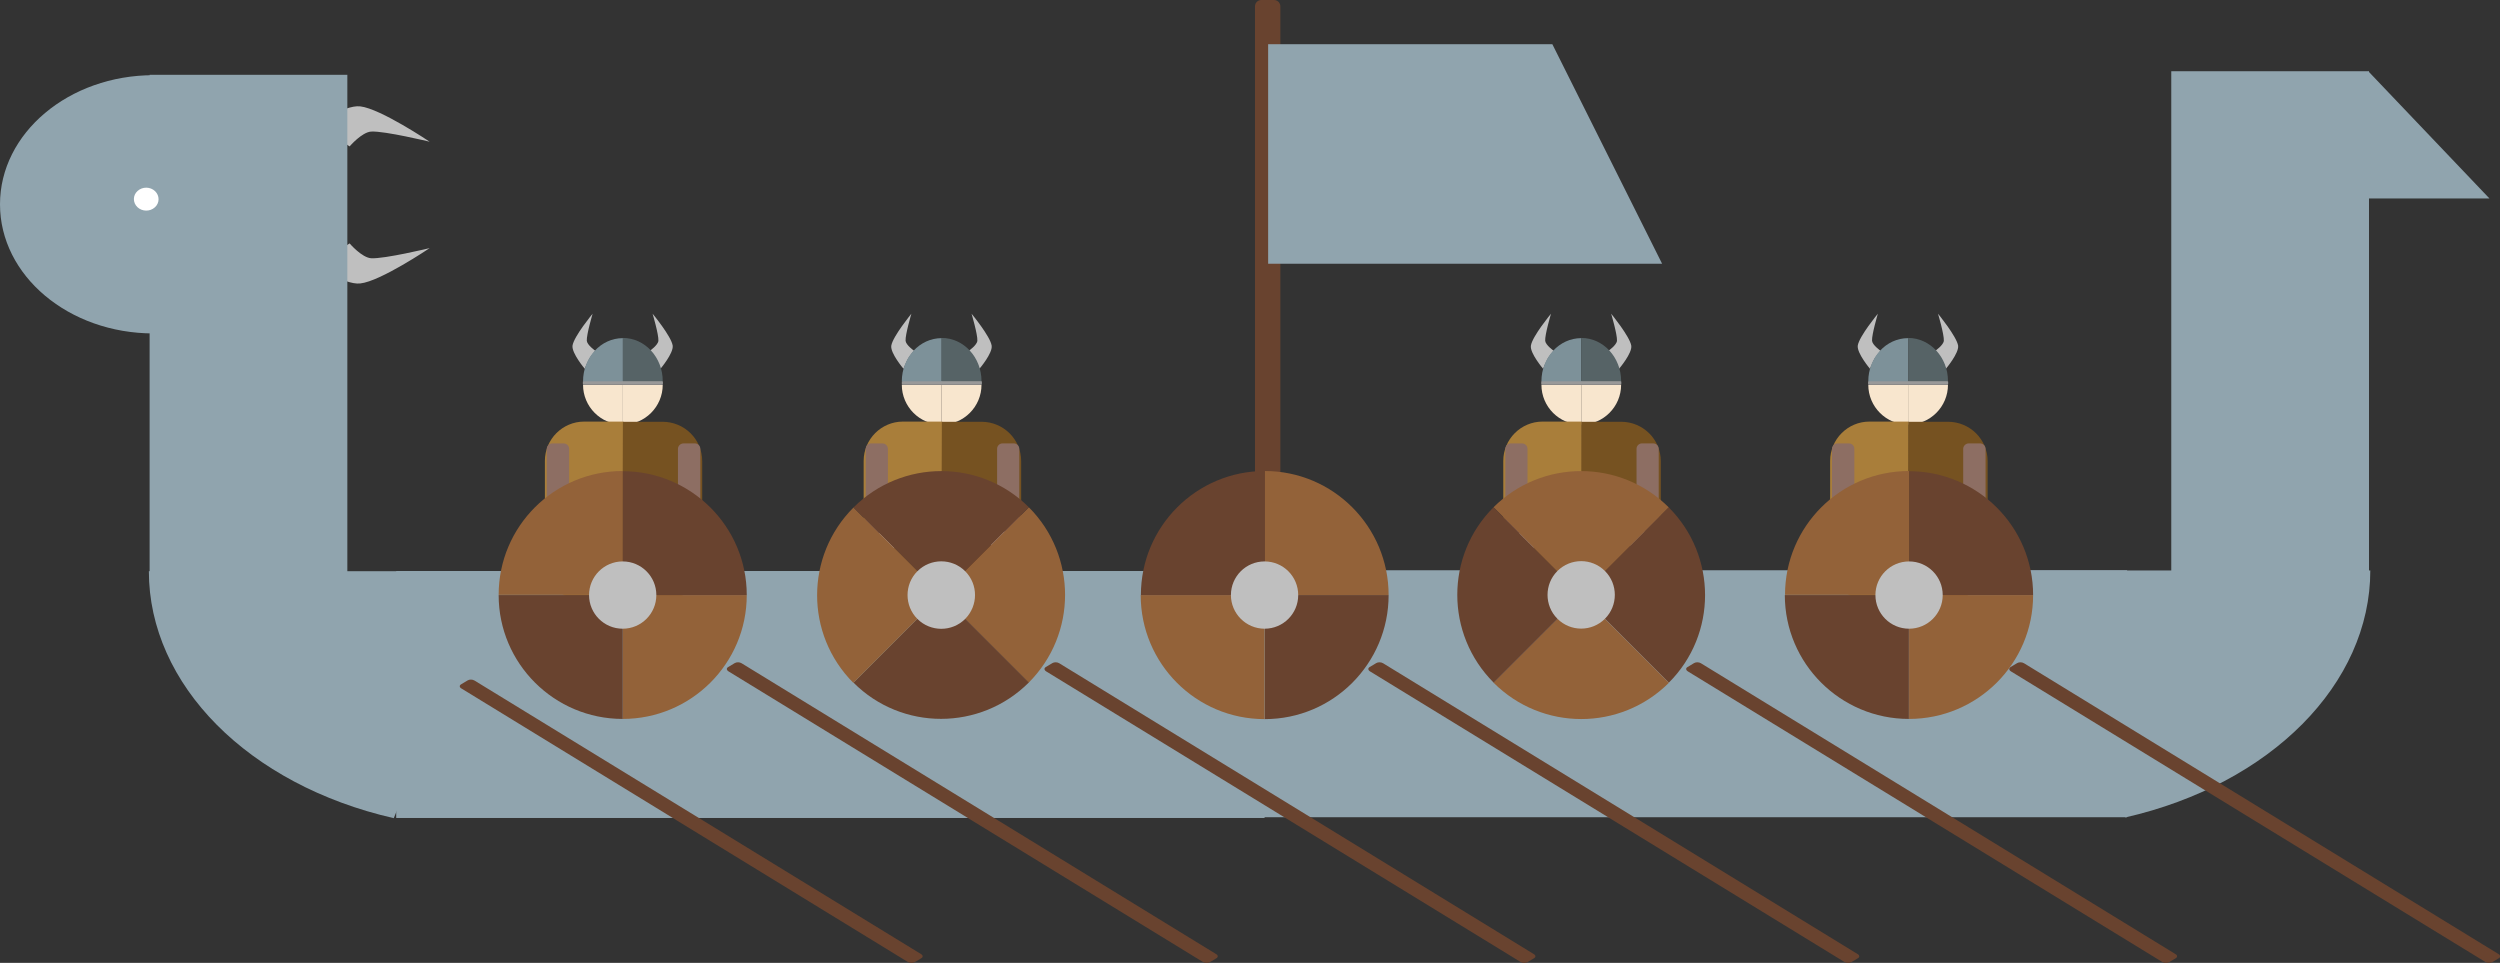 <?xml version="1.0" encoding="utf-8"?>
<!-- Generator: Adobe Illustrator 21.1.0, SVG Export Plug-In . SVG Version: 6.00 Build 0)  -->
<svg version="1.1" id="Layer_1" xmlns="http://www.w3.org/2000/svg" xmlns:xlink="http://www.w3.org/1999/xlink" x="0px" y="0px"
	 viewBox="0 0 1330.1 512.3" style="enable-background:new 0 0 1330.1 512.3;" xml:space="preserve">
<rect x="0" y="0" width="1330.1" height="512.3" fill="#333333" stroke="none"/>
<style type="text/css">
	.st0{fill:#90A4AE;}
	.st1{fill:#BFBFBF;}
	.st2{fill:#69432F;}
	.st3{fill:#F8E6CE;}
	.st4{fill:#A97E3A;}
	.st5{fill:#765221;}
	.st6{fill:#8D6E63;}
	.st7{fill:#FAECD9;}
	.st8{fill:#F2F2F2;}
	.st9{fill:#999999;}
	.st10{fill:#7D9199;}
	.st11{fill:#566366;}
	.st12{fill:#936239;}
	.st13{fill:#FFFFFF;}
</style>
<g>
	<path class="st0" d="M1260.2,38.1l64.3,67.5h-128.6C1195.9,105.5,1260.2,38.1,1260.2,38.1z"/>
	<path class="st0" d="M79.2,303.9c0,60.4,52.9,113.7,130.3,131.4l53.8-131.4H79.2L79.2,303.9z"/>
	<path class="st1" d="M228.6,75.4c0,0-24-5.8-31.1-5.4c-5,0.3-11.5,7.9-11.5,7.9s-6-4.1-9.4-5.7c-3.5-1.6-11.5-4.2-11.5-4.2
		s17.9-12.5,26.6-11.4C202.4,57.8,228.6,75.4,228.6,75.4L228.6,75.4z"/>
	<path class="st1" d="M228.6,132c0,0-24,5.8-31.1,5.4c-5-0.3-11.5-7.9-11.5-7.9s-6,4.1-9.4,5.7c-3.5,1.6-11.5,4.2-11.5,4.2
		s17.9,12.5,26.6,11.4C202.4,149.7,228.6,132,228.6,132L228.6,132z"/>
	<rect x="79.6" y="39.8" class="st0" width="105.2" height="266.7"/>
	<path class="st0" d="M1261.1,303.5c0,60.4-52.9,113.7-130.3,131.4L1077,303.5H1261.1z"/>
	<rect x="1155.2" y="37.9" class="st0" width="105.2" height="266.7"/>
	<path class="st0" d="M210.8,303.8v131.4h462V303.8L210.8,303.8L210.8,303.8z"/>
	<path class="st0" d="M1131.7,434.7V303.4H669.8v131.4H1131.7z"/>
	<path class="st2" d="M681.2,3.4c0-1.9-1.5-3.4-3.4-3.4h-6.7c-1.9,0-3.4,1.5-3.4,3.4v305.2c0,1.9,1.5,3.4,3.4,3.4h6.7
		c1.9,0,3.4-1.5,3.4-3.4C681.2,308.6,681.2,3.4,681.2,3.4z"/>
	<g id="paddle">
		<path class="st2" d="M394.6,352.9c-1.1-0.7-2.7-0.7-3.7-0.1l-3.5,2.1c-1,0.6-0.9,1.6,0.2,2.3l252.4,154.6c1.1,0.7,2.7,0.7,3.7,0.1
			l3.5-2.1c1-0.6,0.9-1.6-0.2-2.2L394.6,352.9L394.6,352.9z"/>
		<path class="st2" d="M563.6,352.9c-1.1-0.7-2.7-0.7-3.7-0.1l-3.5,2.1c-1,0.6-0.9,1.6,0.2,2.3l252.4,154.6c1.1,0.7,2.7,0.7,3.7,0.1
			l3.5-2.1c1-0.6,0.9-1.6-0.2-2.2L563.6,352.9L563.6,352.9z"/>
		<path class="st2" d="M735.9,352.9c-1.1-0.7-2.7-0.7-3.7-0.1l-3.5,2.1c-1,0.6-0.9,1.6,0.2,2.3l252.4,154.6c1.1,0.7,2.7,0.7,3.7,0.1
			l3.5-2.1c1-0.6,0.9-1.6-0.2-2.2L735.9,352.9L735.9,352.9z"/>
		<path class="st2" d="M905,352.9c-1.1-0.7-2.7-0.7-3.7-0.1l-3.5,2.1c-1,0.6-0.9,1.6,0.2,2.3l252.4,154.6c1.1,0.7,2.7,0.7,3.7,0.1
			l3.5-2.1c1-0.6,0.9-1.6-0.2-2.2L905,352.9L905,352.9z"/>
		<path class="st2" d="M1076.9,352.9c-1.1-0.7-2.7-0.7-3.7-0.1l-3.5,2.1c-1,0.6-0.9,1.6,0.2,2.3l252.4,154.6
			c1.1,0.7,2.7,0.7,3.7,0.1l3.5-2.1c1-0.6,0.9-1.6-0.2-2.2L1076.9,352.9L1076.9,352.9z"/>
		<path class="st2" d="M252.5,362.1c-1.1-0.7-2.7-0.7-3.7-0.1l-3.5,2.1c-1,0.6-0.9,1.6,0.2,2.2l237.5,145.5c1.1,0.7,2.7,0.7,3.7,0.1
			l3.5-2.1c1-0.6,0.9-1.6-0.2-2.2L252.5,362.1L252.5,362.1z"/>
	</g>
	<g id="viking">
		<path class="st3" d="M310.2,204.7c0,11.7,9.5,21.2,21.2,21.2v-21.2H310.2z"/>
		<path class="st3" d="M331.4,225.9c11.7,0,21.2-9.5,21.2-21.2h-21.2V225.9z"/>
		<path class="st4" d="M332,319.6l-0.3-95.3h-20.9c-11.5,0-20.9,9.4-20.9,20.9v53.5c0,11.5,9.4,20.9,20.9,20.9H332L332,319.6z"/>
		<path class="st5" d="M331.1,319.7l0.3-95.3h21.1c11.7,0,21.1,9.4,21.1,20.9v53.5c0,11.5-9.5,20.9-21.1,20.9H331.1z"/>
		<path class="st6" d="M302.8,238.8c0-1.6-1.3-2.9-3-2.9h-5.9c-1.6,0-3,1.3-3,2.9v55.6c0,1.6,1.3,3,3,3h5.9c1.6,0,3-1.3,3-3V238.8z"
			/>
		<path class="st6" d="M372.6,238.8c0-1.6-1.3-2.9-3-2.9h-5.9c-1.6,0-3,1.3-3,2.9v55.6c0,1.6,1.3,2.9,3,2.9h5.9c1.6,0,3-1.3,3-2.9
			V238.8z"/>
		<circle class="st3" cx="298.1" cy="291.6" r="7.9"/>
		<circle class="st7" cx="365.4" cy="290.7" r="7.9"/>
		<circle class="st8" cx="291.7" cy="291.4" r="0.1"/>
		<path class="st9" d="M352.7,203.2c0-0.3-0.2-0.5-0.5-0.5h-41.6c-0.3,0-0.5,0.2-0.5,0.5v1c0,0.3,0.2,0.5,0.5,0.5h41.6
			c0.3,0,0.5-0.2,0.5-0.5V203.2z"/>
		<path class="st1" d="M315.3,166.9c0,0-3.3,11.1-3.1,14.4c0.2,2.3,4.5,5.3,4.5,5.3s-2.3,2.8-3.2,4.3c-0.9,1.6-2.4,5.3-2.4,5.3
			s-7-8.3-6.5-12.3C305.3,179,315.3,166.9,315.3,166.9L315.3,166.9z"/>
		<path class="st1" d="M347.2,166.9c0,0,3.3,11.1,3.1,14.4c-0.2,2.3-4.5,5.3-4.5,5.3s2.3,2.8,3.2,4.3c0.9,1.6,2.4,5.3,2.4,5.3
			s7-8.3,6.5-12.3C357.2,179,347.2,166.9,347.2,166.9z"/>
		<path class="st10" d="M331.4,179.9c-11.7,0-21.2,10.3-21.2,23h21.2V179.9z"/>
		<path class="st11" d="M331.4,179.8c11.7,0,21.2,10.3,21.2,23h-21.2V179.8z"/>
	</g>
	<g id="shield">
		<path class="st12" d="M331.3,382.5c36.4,0,66-29.5,66-65.9h-66V382.5z"/>
		<path class="st2" d="M265.3,316.6c0,36.4,29.6,65.9,66,65.9v-65.9H265.3z"/>
		<path class="st12" d="M331.3,250.6c-36.5,0-66,29.5-66,65.9h66V250.6L331.3,250.6z"/>
		<path class="st2" d="M397.3,316.6c0-36.4-29.6-65.9-66-65.9v65.9H397.3z"/>
		<ellipse class="st1" cx="331.3" cy="316.6" rx="17.9" ry="17.9"/>
	</g>
	<g id="viking1">
		<path class="st3" d="M479.8,204.7c0,11.7,9.5,21.2,21.2,21.2v-21.2H479.8z"/>
		<path class="st3" d="M501,225.9c11.7,0,21.2-9.5,21.2-21.2H501V225.9z"/>
		<path class="st4" d="M501.6,319.6l-0.3-95.3h-20.9c-11.5,0-20.9,9.4-20.9,20.9v53.5c0,11.5,9.4,20.9,20.9,20.9H501.6z"/>
		<path class="st5" d="M500.8,319.7l0.3-95.3h21.1c11.7,0,21.1,9.4,21.1,20.9v53.5c0,11.5-9.5,20.9-21.1,20.9H500.8z"/>
		<path class="st6" d="M472.4,238.8c0-1.6-1.3-2.9-3-2.9h-5.9c-1.6,0-2.9,1.3-2.9,2.9v55.6c0,1.6,1.3,3,2.9,3h5.9c1.6,0,3-1.3,3-3
			V238.8z"/>
		<path class="st6" d="M542.3,238.8c0-1.6-1.3-2.9-3-2.9h-5.9c-1.6,0-2.9,1.3-2.9,2.9v55.6c0,1.6,1.3,2.9,2.9,2.9h5.9
			c1.6,0,3-1.3,3-2.9V238.8z"/>
		<circle class="st3" cx="467.8" cy="291.6" r="7.9"/>
		<circle class="st7" cx="535.1" cy="290.7" r="7.9"/>
		<circle class="st8" cx="461.3" cy="291.4" r="0.1"/>
		<path class="st9" d="M522.4,203.2c0-0.3-0.2-0.5-0.5-0.5h-41.6c-0.3,0-0.5,0.2-0.5,0.5v1c0,0.3,0.2,0.5,0.5,0.5h41.6
			c0.3,0,0.5-0.2,0.5-0.5L522.4,203.2L522.4,203.2z"/>
		<path class="st1" d="M484.9,166.9c0,0-3.3,11.1-3.1,14.4c0.2,2.3,4.5,5.3,4.5,5.3s-2.4,2.8-3.2,4.3c-0.9,1.6-2.4,5.3-2.4,5.3
			s-7.1-8.3-6.5-12.3C475,179,484.9,166.9,484.9,166.9z"/>
		<path class="st1" d="M516.9,166.9c0,0,3.3,11.1,3.1,14.4c-0.2,2.3-4.5,5.3-4.5,5.3s2.4,2.8,3.2,4.3c0.9,1.6,2.4,5.3,2.4,5.3
			s7.1-8.3,6.5-12.3C526.9,179,516.9,166.9,516.9,166.9z"/>
		<path class="st10" d="M501,179.9c-11.7,0-21.2,10.3-21.2,23H501V179.9z"/>
		<path class="st11" d="M501,179.8c11.7,0,21.2,10.3,21.2,23H501V179.8z"/>
	</g>
	<g id="viking2">
		<path class="st3" d="M820.1,204.7c0,11.7,9.5,21.2,21.2,21.2v-21.2H820.1z"/>
		<path class="st3" d="M841.3,225.9c11.7,0,21.2-9.5,21.2-21.2h-21.2V225.9z"/>
		<path class="st4" d="M841.9,319.6l-0.3-95.3h-20.9c-11.5,0-20.9,9.4-20.9,20.9v53.5c0,11.5,9.4,20.9,20.9,20.9H841.9z"/>
		<path class="st5" d="M841.1,319.7l0.3-95.3h21.1c11.7,0,21.1,9.4,21.1,20.9v53.5c0,11.5-9.5,20.9-21.1,20.9H841.1z"/>
		<path class="st6" d="M812.7,238.8c0-1.6-1.3-2.9-3-2.9h-5.9c-1.6,0-2.9,1.3-2.9,2.9v55.6c0,1.6,1.3,3,2.9,3h5.9c1.6,0,3-1.3,3-3
			V238.8z"/>
		<path class="st6" d="M882.5,238.8c0-1.6-1.3-2.9-3-2.9h-5.9c-1.6,0-2.9,1.3-2.9,2.9v55.6c0,1.6,1.3,2.9,2.9,2.9h5.9
			c1.6,0,3-1.3,3-2.9V238.8z"/>
		<circle class="st3" cx="808.1" cy="291.6" r="7.9"/>
		<circle class="st7" cx="875.3" cy="290.7" r="7.9"/>
		<circle class="st8" cx="801.6" cy="291.4" r="0.1"/>
		<path class="st9" d="M862.6,203.2c0-0.3-0.2-0.5-0.5-0.5h-41.6c-0.3,0-0.5,0.2-0.5,0.5v1c0,0.3,0.2,0.5,0.5,0.5h41.6
			c0.3,0,0.5-0.2,0.5-0.5V203.2z"/>
		<path class="st1" d="M825.2,166.9c0,0-3.3,11.1-3.1,14.4c0.2,2.3,4.5,5.3,4.5,5.3s-2.4,2.8-3.2,4.3c-0.9,1.6-2.4,5.3-2.4,5.3
			s-7.1-8.3-6.5-12.3C815.2,179,825.2,166.9,825.2,166.9z"/>
		<path class="st1" d="M857.2,166.9c0,0,3.3,11.1,3.1,14.4c-0.2,2.3-4.5,5.3-4.5,5.3s2.4,2.8,3.2,4.3c0.9,1.6,2.4,5.3,2.4,5.3
			s7.1-8.3,6.5-12.3C867.1,179,857.2,166.9,857.2,166.9z"/>
		<path class="st10" d="M841.3,179.9c-11.7,0-21.2,10.3-21.2,23h21.2V179.9z"/>
		<path class="st11" d="M841.3,179.8c11.7,0,21.2,10.3,21.2,23h-21.2V179.8z"/>
	</g>
	<g id="viking3">
		<path class="st3" d="M994,204.7c0,11.7,9.5,21.2,21.2,21.2v-21.2H994z"/>
		<path class="st3" d="M1015.2,225.9c11.7,0,21.2-9.5,21.2-21.2h-21.2V225.9z"/>
		<path class="st4" d="M1015.8,319.6l-0.3-95.3h-20.9c-11.5,0-20.9,9.4-20.9,20.9v53.5c0,11.5,9.4,20.9,20.9,20.9H1015.8
			L1015.8,319.6z"/>
		<path class="st5" d="M1015,319.7l0.3-95.3h21.1c11.7,0,21.1,9.4,21.1,20.9v53.5c0,11.5-9.5,20.9-21.1,20.9H1015z"/>
		<path class="st6" d="M986.6,238.8c0-1.6-1.3-2.9-3-2.9h-5.9c-1.6,0-3,1.3-3,2.9v55.6c0,1.6,1.3,3,3,3h5.9c1.6,0,3-1.3,3-3V238.8z"
			/>
		<path class="st6" d="M1056.4,238.8c0-1.6-1.3-2.9-3-2.9h-5.9c-1.6,0-3,1.3-3,2.9v55.6c0,1.6,1.3,2.9,3,2.9h5.9c1.6,0,3-1.3,3-2.9
			V238.8z"/>
		<circle class="st3" cx="982" cy="291.6" r="7.9"/>
		<circle class="st7" cx="1049.2" cy="290.7" r="7.9"/>
		<circle class="st8" cx="975.5" cy="291.4" r="0.1"/>
		<path class="st9" d="M1036.5,203.2c0-0.3-0.2-0.5-0.5-0.5h-41.6c-0.3,0-0.5,0.2-0.5,0.5v1c0,0.3,0.2,0.5,0.5,0.5h41.6
			c0.3,0,0.5-0.2,0.5-0.5V203.2z"/>
		<path class="st1" d="M999.1,166.9c0,0-3.3,11.1-3.1,14.4c0.2,2.3,4.5,5.3,4.5,5.3s-2.3,2.8-3.2,4.3c-0.9,1.6-2.4,5.3-2.4,5.3
			s-7-8.3-6.5-12.3C989.1,179,999.1,166.9,999.1,166.9L999.1,166.9z"/>
		<path class="st1" d="M1031.1,166.9c0,0,3.3,11.1,3.1,14.4c-0.2,2.3-4.5,5.3-4.5,5.3s2.3,2.8,3.2,4.3c0.9,1.6,2.4,5.3,2.4,5.3
			s7-8.3,6.5-12.3C1041,179,1031.1,166.9,1031.1,166.9L1031.1,166.9z"/>
		<path class="st10" d="M1015.2,179.9c-11.7,0-21.2,10.3-21.2,23h21.2V179.9z"/>
		<path class="st11" d="M1015.2,179.8c11.7,0,21.2,10.3,21.2,23h-21.2V179.8z"/>
	</g>
	<g>
		<path class="st0" d="M81.7,40C36.6,40,0,70.8,0,108.7c0,38,36.6,68.7,81.7,68.7v-68.7V40z"/>
		<path class="st13" d="M82.5,101.7c2.5,2.4,2.5,6.3-0.1,8.6c-2.6,2.4-6.8,2.3-9.3-0.1c-2.5-2.4-2.5-6.3,0.1-8.6
			C75.8,99.2,80,99.3,82.5,101.7z"/>
	</g>
	<g id="flag">
		<path class="st0" d="M884.3,140.3H674.7V23.5h151.2"/>
	</g>
	<g id="shield1">
		<path class="st12" d="M547.3,363.2c25.8-25.8,25.8-67.5,0.1-93.3l-46.7,46.7L547.3,363.2z"/>
		<path class="st2" d="M454.1,363.2c25.7,25.7,67.5,25.7,93.3-0.1l-46.6-46.6L454.1,363.2L454.1,363.2z"/>
		<path class="st12" d="M454.1,270c-25.8,25.8-25.8,67.5-0.1,93.3l46.7-46.7L454.1,270L454.1,270z"/>
		<path class="st2" d="M547.4,269.9c-25.7-25.7-67.5-25.7-93.3,0.1l46.6,46.6L547.4,269.9z"/>
		<path class="st1" d="M488.1,303.9c7-7,18.4-7,25.4,0c7,7,7,18.3,0,25.4c-7,7-18.4,7-25.4,0C481.1,322.3,481.1,310.9,488.1,303.9z"
			/>
	</g>
	<g id="shield2">
		<path class="st12" d="M738.8,316.6c0-36.4-29.5-66-65.9-66v66H738.8z"/>
		<path class="st2" d="M672.9,382.6c36.4,0,65.9-29.6,65.9-66h-65.9V382.6z"/>
		<path class="st12" d="M606.9,316.6c0,36.5,29.5,66,65.9,66v-66H606.9z"/>
		<path class="st2" d="M672.9,250.6c-36.4,0-65.9,29.6-65.9,66h65.9V250.6z"/>
		<path class="st1" d="M654.9,316.6c0-9.9,8-17.9,17.9-17.9c9.9,0,17.9,8,17.9,17.9c0,9.9-8,17.9-17.9,17.9
			C663,334.5,654.9,326.5,654.9,316.6z"/>
	</g>
	<g id="shield3">
		<path class="st12" d="M887.9,270c-25.8-25.8-67.5-25.8-93.3-0.1l46.7,46.7L887.9,270L887.9,270z"/>
		<path class="st2" d="M887.9,363.2c25.7-25.7,25.7-67.5-0.1-93.3l-46.6,46.6L887.9,363.2z"/>
		<path class="st12" d="M794.6,363.2c25.8,25.8,67.5,25.8,93.3,0.1l-46.7-46.7L794.6,363.2L794.6,363.2z"/>
		<path class="st2" d="M794.6,269.9c-25.7,25.7-25.7,67.5,0.1,93.3l46.6-46.6L794.6,269.9L794.6,269.9z"/>
		<path class="st1" d="M828.6,329.2c-7-7-7-18.4,0-25.4c7-7,18.3-7,25.3,0c7,7,7,18.4,0,25.4C846.9,336.2,835.6,336.2,828.6,329.2z"
			/>
	</g>
	<g id="shield4">
		<path class="st12" d="M1015.7,250.6c-36.5,0-66,29.5-66,65.9h66V250.6L1015.7,250.6z"/>
		<path class="st2" d="M1081.7,316.6c0-36.4-29.6-65.9-66-65.9v65.9H1081.7L1081.7,316.6z"/>
		<path class="st12" d="M1015.7,382.5c36.4,0,66-29.5,66-65.9h-66V382.5z"/>
		<path class="st2" d="M949.6,316.6c0,36.4,29.6,65.9,66,65.9v-65.9H949.6z"/>
		<ellipse class="st1" cx="1015.7" cy="316.6" rx="17.9" ry="17.9"/>
	</g>
</g>
</svg>
